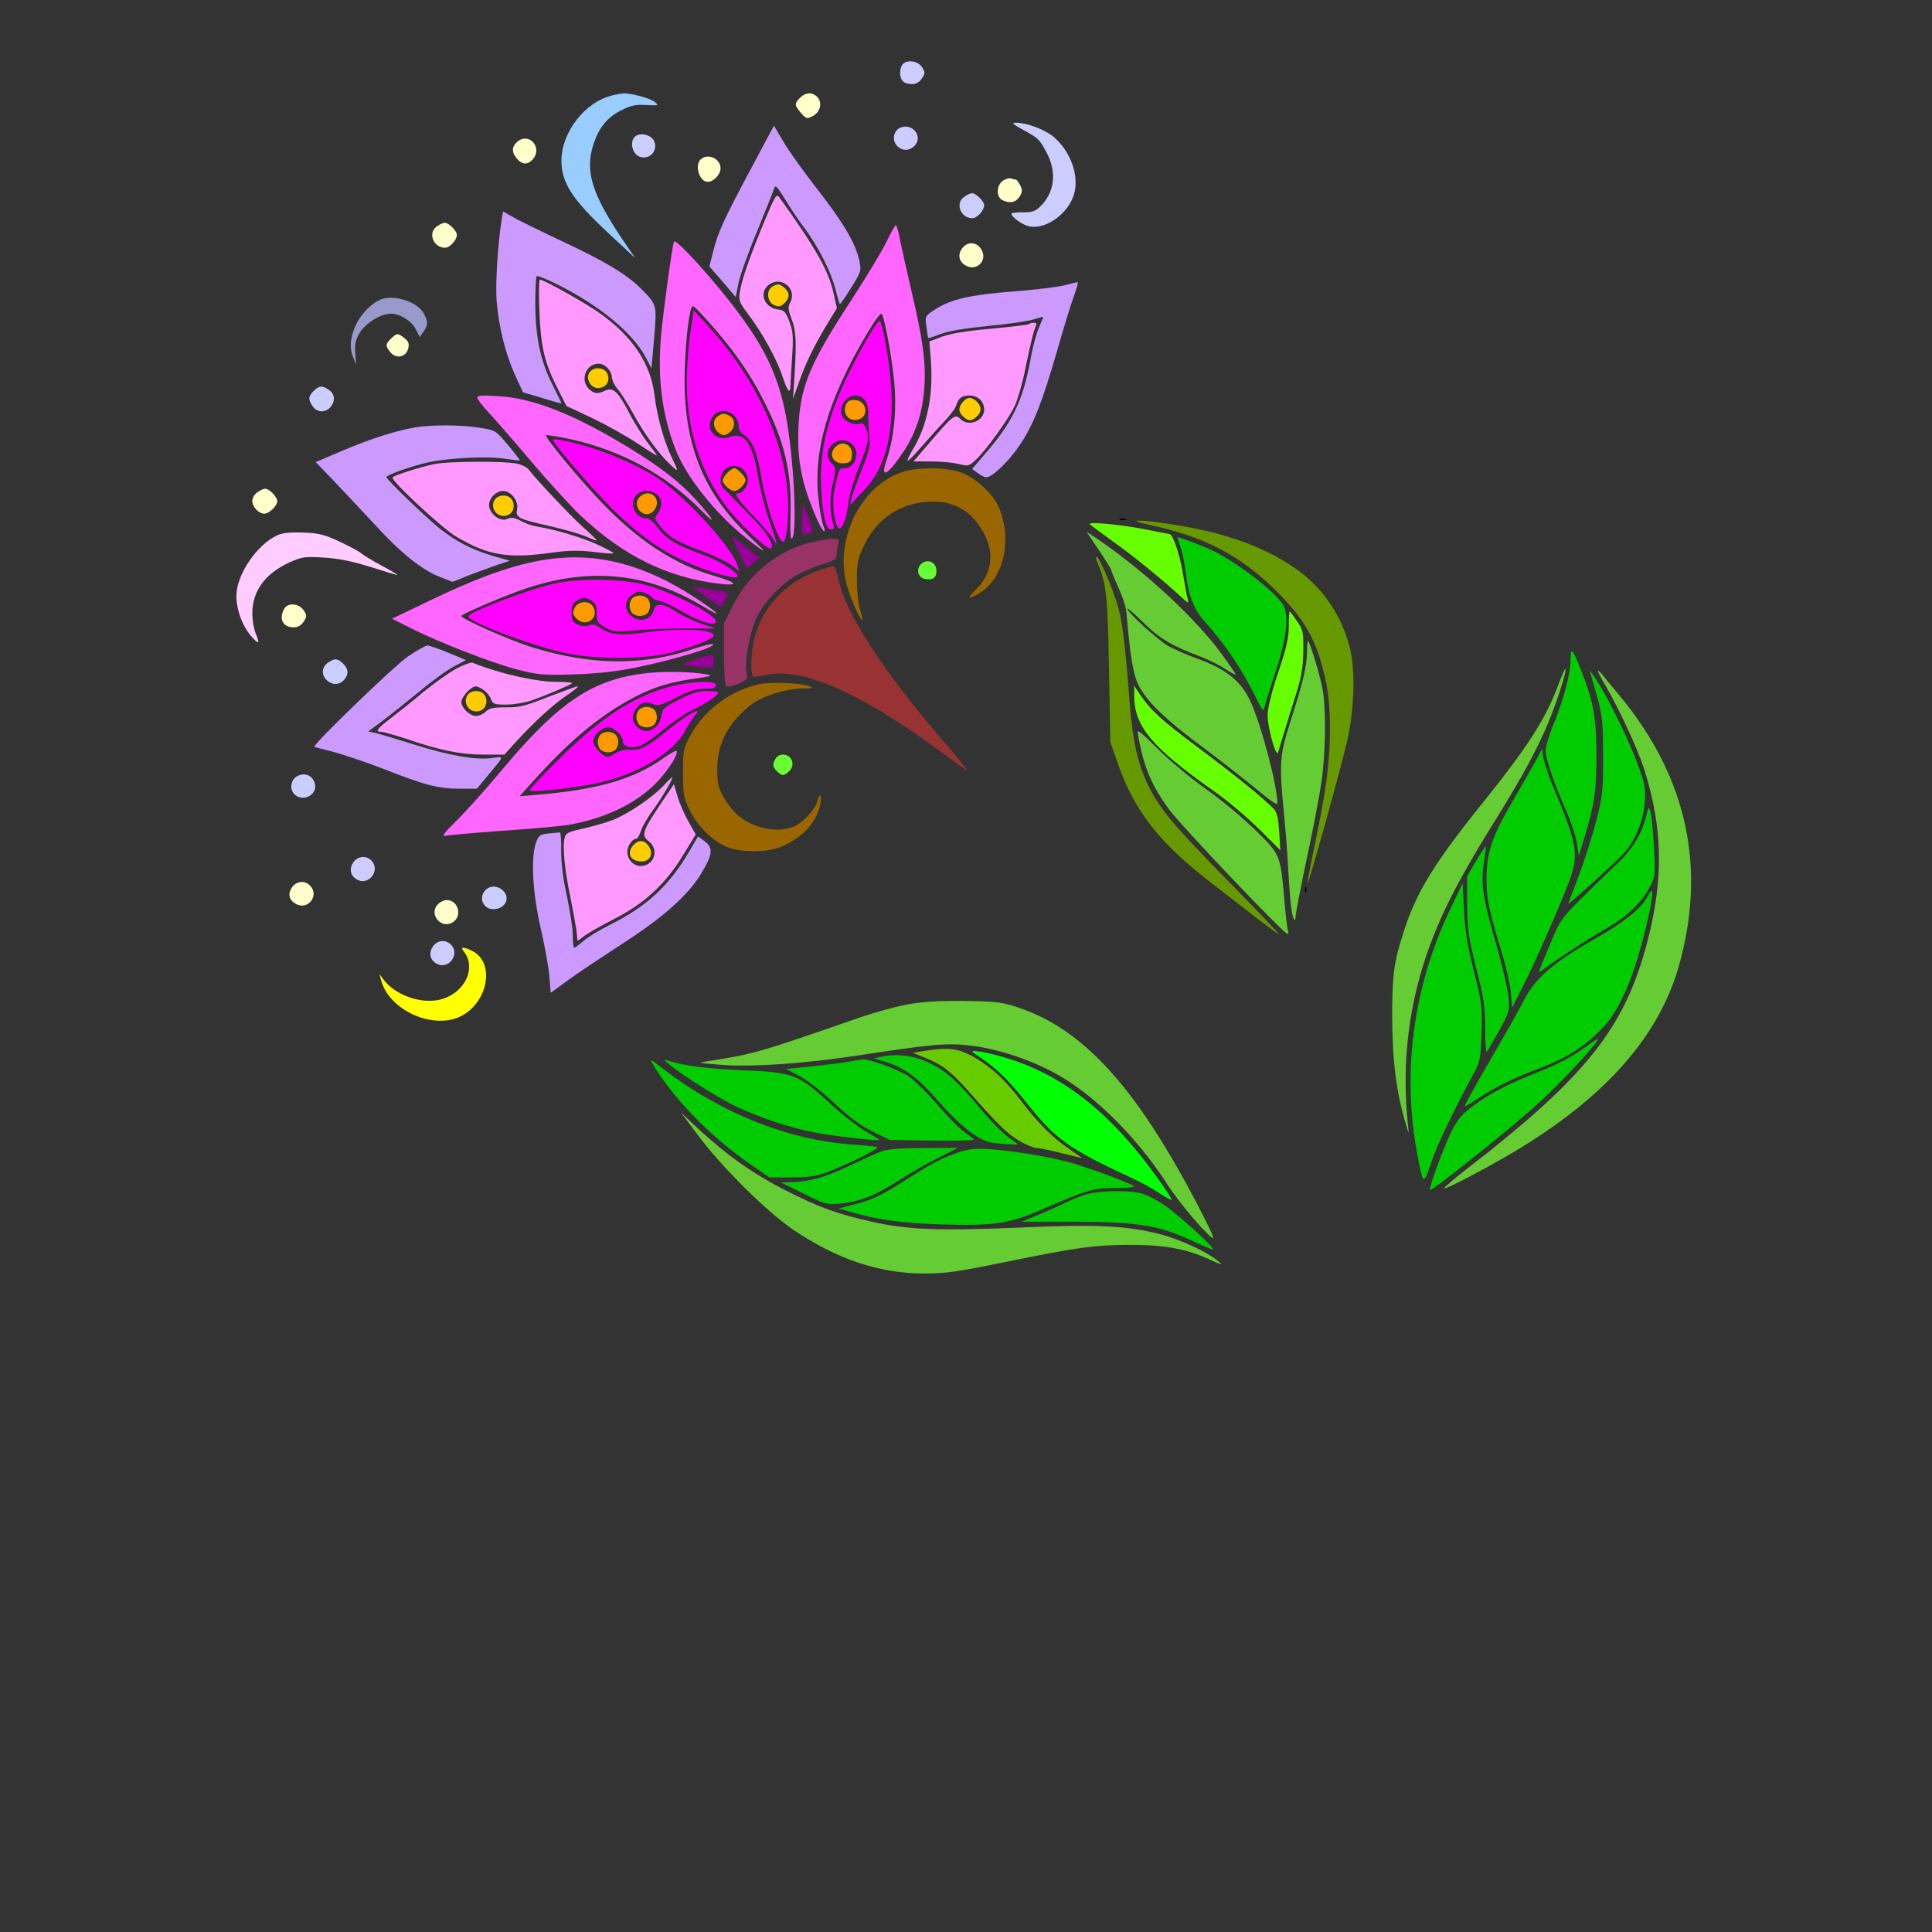 <?xml version="1.0" encoding="UTF-8" standalone="no"?>
<svg
   xmlns:dc="http://purl.org/dc/elements/1.1/"
   xmlns:cc="http://creativecommons.org/ns#"
   xmlns:rdf="http://www.w3.org/1999/02/22-rdf-syntax-ns#"
   xmlns:svg="http://www.w3.org/2000/svg"
   xmlns="http://www.w3.org/2000/svg"
   xmlns:sodipodi="http://sodipodi.sourceforge.net/DTD/sodipodi-0.dtd"
   xmlns:inkscape="http://www.inkscape.org/namespaces/inkscape"
   version="1.0"
   width="850pt"
   height="850pt"
   viewBox="0 0 850 850"
   preserveAspectRatio="xMidYMid meet"
   id="svg2"
   inkscape:version="0.91 r13725"
   sodipodi:docname="Florals518_004.svg">
  <rect x="0" y="0" width="850" height="850" fill="#333333" stroke="none"/>
  <defs
     id="defs222" />
  <sodipodi:namedview
     pagecolor="#ffffff"
     bordercolor="#666666"
     borderopacity="1"
     objecttolerance="10"
     gridtolerance="10"
     guidetolerance="10"
     inkscape:pageopacity="0"
     inkscape:pageshadow="2"
     inkscape:window-width="1920"
     inkscape:window-height="980"
     id="namedview220"
     showgrid="false"
     inkscape:zoom="0.38653677"
     inkscape:cx="387.76926"
     inkscape:cy="767.79379"
     inkscape:window-x="0"
     inkscape:window-y="1"
     inkscape:window-maximized="1"
     inkscape:current-layer="svg2" />
  <g
     transform="translate(0,850) scale(0.1,-0.1)"
     fill="#000000"
     stroke="none"
     id="g6">
    <path
       d="M0 4250 l0 -4250 4250 0 4250 0 0 4250 0 4250 -4250 0 -4250 0 0 -4250z m4060 3980 c26 -26 26 -74 -1 -101 -18 -18 -29 -20 -66 -15 l-44 6 -36 -76 c-68 -149 -103 -345 -103 -576 1 -114 2 -121 16 -103 26 33 103 195 110 231 8 44 21 35 30 -21 3 -25 10 -45 13 -45 23 0 50 185 37 254 -6 30 -11 36 -32 36 -29 0 -74 41 -74 68 0 35 38 72 75 72 24 0 39 -7 54 -26 25 -32 26 -52 5 -83 -12 -17 -17 -51 -18 -139 -2 -89 -8 -130 -23 -172 -11 -30 -17 -63 -13 -74 4 -13 10 -3 18 36 7 30 35 101 63 157 40 82 65 117 122 175 98 99 183 141 282 141 84 0 131 -20 193 -82 131 -132 106 -332 -50 -397 -76 -32 -140 -13 -179 51 -12 21 -33 51 -46 66 -28 35 -29 71 -3 97 24 24 77 26 102 3 25 -22 24 -77 -3 -102 -25 -23 -11 -35 30 -26 53 12 91 70 91 140 0 98 -86 196 -185 211 -60 8 -130 -30 -218 -119 -126 -129 -222 -378 -190 -496 5 -18 10 -8 24 49 11 40 31 93 46 119 28 48 80 101 99 101 7 0 15 11 18 25 7 29 57 58 83 48 34 -12 53 -36 53 -68 0 -41 -18 -63 -57 -71 -28 -6 -37 -2 -62 25 -29 31 -31 32 -55 16 -76 -50 -142 -241 -121 -352 l7 -38 22 61 c27 75 58 120 96 139 16 8 34 24 40 36 27 50 107 43 130 -11 14 -34 2 -61 -35 -86 -21 -14 -30 -14 -56 -4 -17 7 -35 24 -40 37 -4 12 -13 23 -17 23 -37 0 -102 -102 -117 -182 l-7 -37 60 30 c71 35 167 55 312 64 139 8 266 30 324 54 25 11 46 18 46 15 0 -2 -14 -31 -30 -64 -17 -33 -51 -130 -76 -217 -115 -399 -164 -506 -281 -613 l-55 -50 30 -48 c17 -26 35 -65 41 -87 15 -56 14 -163 -3 -219 -52 -173 -239 -242 -349 -129 -20 21 -45 46 -57 56 -26 22 -26 71 0 97 11 11 33 20 50 20 62 0 93 -77 49 -121 -11 -11 -18 -26 -16 -32 8 -22 54 -40 82 -33 42 11 122 97 131 141 14 78 -37 164 -122 206 -114 55 -286 -25 -354 -166 -51 -106 -24 -259 76 -425 143 -238 279 -396 715 -830 173 -173 353 -360 398 -415 276 -334 497 -686 702 -1116 41 -87 75 -156 77 -155 1 2 -2 70 -8 152 -5 82 -15 219 -21 304 -13 193 -41 392 -81 580 -38 172 -9 137 -318 378 -315 245 -421 358 -487 517 -54 128 -71 315 -53 565 10 143 10 191 1 242 -19 97 -65 206 -126 298 -40 61 -52 86 -43 92 18 11 223 10 358 -3 443 -40 744 -192 874 -439 110 -210 96 -422 -64 -964 -70 -237 -104 -373 -120 -476 -11 -70 -10 -84 14 -190 42 -185 74 -444 96 -770 23 -360 38 -456 89 -610 21 -64 44 -141 51 -173 13 -57 30 -77 30 -34 0 69 88 335 177 535 l46 103 -26 82 c-95 302 -139 660 -108 889 39 293 119 448 432 835 221 273 311 443 341 641 l11 74 89 -89 c250 -247 400 -479 463 -718 61 -229 37 -570 -56 -814 -58 -151 -148 -280 -291 -416 -153 -146 -333 -265 -654 -432 l-162 -84 -50 -112 c-163 -361 -200 -574 -148 -852 28 -153 52 -307 61 -400 3 -33 8 -80 11 -105 13 -116 20 -438 13 -593 -13 -298 -54 -540 -126 -759 -32 -99 -38 -108 -60 -108 -20 0 -24 4 -18 18 41 107 103 386 131 592 19 139 26 641 11 850 -7 103 -13 127 -54 230 -120 304 -291 577 -512 820 -106 117 -229 179 -406 206 -185 29 -356 15 -665 -51 -259 -55 -350 -66 -466 -55 -182 17 -338 74 -508 187 -191 127 -436 397 -600 663 -55 88 -116 201 -116 214 0 3 26 -8 59 -25 147 -77 377 -58 699 57 70 26 174 63 232 84 159 57 274 75 475 75 167 -1 172 -1 268 -34 274 -94 513 -348 748 -792 157 -298 206 -378 295 -474 177 -192 325 -404 435 -621 38 -75 69 -127 69 -117 0 29 -54 292 -89 429 -69 278 -162 526 -301 809 -233 473 -466 827 -758 1148 -132 145 -237 242 -462 427 -360 295 -524 401 -745 480 -74 26 -101 31 -156 28 -192 -10 -357 -199 -325 -371 8 -43 67 -112 117 -137 53 -28 126 -26 170 3 37 24 89 115 89 156 0 26 -35 71 -56 71 -6 0 -19 -11 -28 -26 -49 -73 -158 -23 -127 59 19 50 72 61 118 24 15 -12 45 -30 66 -40 48 -22 76 -80 77 -155 1 -175 -212 -309 -410 -258 -35 9 -67 13 -70 9 -4 -5 -13 -24 -20 -43 -21 -56 -95 -153 -162 -215 -56 -51 -125 -99 -393 -274 -38 -25 -98 -69 -132 -98 -34 -29 -64 -53 -65 -53 -2 0 -4 48 -4 108 -1 80 -9 141 -32 242 -38 169 -47 258 -33 334 6 33 9 62 6 64 -3 3 -30 -12 -61 -33 -55 -38 -95 -87 -109 -132 -5 -19 -3 -23 17 -23 13 0 34 -7 46 -16 31 -21 31 -87 0 -108 -34 -24 -73 -20 -97 10 -26 33 -26 54 -1 87 11 14 20 33 20 43 0 30 46 98 87 127 85 62 83 59 33 54 -114 -10 -274 -134 -305 -234 -5 -19 -2 -23 15 -23 26 0 70 -43 70 -68 0 -35 -38 -72 -75 -72 -24 0 -39 7 -54 26 -27 34 -26 59 2 88 13 12 28 41 35 64 16 53 90 132 166 177 l60 35 -37 0 c-98 0 -311 -164 -395 -302 -40 -66 -73 -158 -75 -208 -2 -49 53 -125 112 -157 80 -42 194 -26 241 35 21 26 28 106 10 117 -5 3 -10 1 -10 -4 0 -22 -41 -51 -72 -51 -42 0 -68 25 -68 67 0 60 60 93 106 58 10 -8 28 -15 39 -15 39 -1 104 -38 119 -69 33 -62 16 -154 -39 -219 -47 -56 -96 -75 -184 -70 -84 4 -142 27 -198 81 -104 98 -104 272 -1 445 44 75 159 189 237 237 35 22 58 41 52 43 -7 2 -41 -15 -76 -38 -85 -55 -170 -89 -223 -90 -35 0 -44 -4 -54 -24 -6 -14 -24 -30 -40 -37 -25 -10 -33 -9 -56 8 -55 41 -32 133 33 133 26 0 75 -39 75 -60 0 -17 65 -12 122 10 30 11 78 36 108 56 l55 35 -62 -6 c-35 -3 -63 -4 -63 -2 0 2 19 17 43 32 45 30 187 163 187 176 0 9 -108 -20 -210 -57 -181 -65 -329 -148 -430 -241 l-55 -51 18 -30 c22 -39 22 -67 -3 -92 -24 -24 -77 -26 -102 -3 -41 37 -9 123 47 123 17 0 37 14 62 41 45 49 203 156 298 200 38 18 123 52 188 74 l118 41 -68 13 c-37 7 -94 21 -125 32 l-58 19 -62 -21 c-48 -17 -89 -22 -167 -23 -95 -1 -107 -3 -127 -23 -30 -30 -69 -29 -99 2 -30 29 -32 64 -5 93 40 42 106 24 124 -35 5 -15 18 -23 44 -28 59 -10 262 25 262 45 0 9 -145 64 -237 91 -37 10 -93 19 -123 19 l-55 1 216 212 c118 117 241 228 272 247 31 19 56 38 57 43 0 4 -31 7 -69 7 -80 0 -182 -29 -224 -63 -28 -22 -28 -23 -12 -52 44 -78 -72 -145 -121 -70 -11 16 -14 34 -9 55 7 33 30 50 69 50 15 0 45 14 68 30 49 36 125 60 197 63 28 1 51 3 51 5 0 2 -32 18 -72 36 l-72 33 99 47 c55 26 117 55 139 63 43 18 36 26 -29 37 -22 4 -112 28 -200 53 -251 72 -348 69 -445 -14 -79 -68 -101 -167 -57 -253 26 -54 80 -85 126 -75 58 12 109 72 95 110 -5 13 -10 12 -31 -5 -34 -26 -77 -26 -103 2 -54 59 19 146 90 108 28 -15 73 -114 65 -142 -19 -62 -96 -105 -167 -94 -209 34 -278 303 -121 472 123 132 284 130 497 -5 76 -48 130 -75 198 -101 l53 -20 -30 23 c-16 12 -54 45 -85 73 -30 29 -72 59 -93 68 -21 8 -84 44 -140 79 -113 71 -172 96 -231 100 -36 2 -40 0 -48 -29 -11 -43 -59 -64 -97 -43 -56 32 -49 111 12 132 21 7 33 5 54 -10 41 -29 45 -30 105 -41 68 -13 122 -38 242 -115 49 -31 93 -57 98 -57 15 0 -232 270 -275 301 l-40 29 79 36 c135 62 224 95 318 119 50 13 84 26 76 28 -8 3 -62 8 -120 10 -59 3 -126 13 -152 22 -43 15 -49 15 -70 1 -48 -34 -108 -3 -108 56 0 42 25 68 67 68 41 0 73 -30 73 -69 0 -26 5 -31 48 -45 26 -8 101 -19 167 -25 66 -5 131 -13 145 -17 44 -12 9 11 -45 31 -249 89 -351 281 -232 437 73 96 154 114 253 57 43 -24 56 -38 65 -67 14 -47 1 -83 -42 -114 -17 -13 -35 -33 -40 -46 -11 -28 -51 -44 -83 -33 -38 15 -49 70 -19 103 20 22 66 23 88 2 23 -24 29 -11 11 24 -32 61 -123 64 -181 6 -40 -40 -52 -90 -36 -144 14 -47 96 -139 154 -173 61 -36 200 -77 260 -77 29 -1 71 -5 95 -9 23 -5 42 -5 42 -2 0 4 -29 36 -65 71 -36 35 -65 68 -65 72 0 4 19 6 43 3 23 -2 79 -7 124 -10 l82 -5 -29 57 c-28 59 -60 170 -60 212 0 13 -8 35 -19 49 -10 15 -33 68 -50 117 -18 50 -46 111 -63 137 -29 46 -31 48 -68 42 -33 -5 -43 -2 -64 19 -49 49 -21 117 47 117 47 0 71 -28 65 -77 -4 -31 1 -47 28 -85 18 -26 47 -90 64 -143 17 -52 35 -97 39 -99 4 -3 7 55 8 127 1 123 18 310 32 349 6 16 10 16 45 -8 52 -36 366 -185 366 -174 0 4 -35 37 -77 73 -110 91 -170 159 -199 222 -14 30 -30 55 -36 55 -23 0 -48 34 -48 66 0 35 37 74 70 74 30 0 70 -39 70 -69 0 -32 -25 -71 -46 -71 -39 0 25 -107 112 -189 182 -170 225 -206 302 -257 l84 -55 -34 47 c-18 25 -88 98 -155 161 -105 98 -128 126 -159 188 -33 67 -36 79 -32 142 11 201 198 342 382 289 110 -32 182 -139 157 -232 -11 -40 -41 -76 -72 -87 -25 -8 -132 20 -146 40 -50 67 49 151 108 92 20 -20 22 -47 8 -99 -3 -10 2 -14 16 -12 55 10 87 85 62 145 -32 76 -126 98 -223 53 -78 -36 -125 -119 -125 -221 0 -82 34 -161 134 -310 33 -49 79 -125 103 -168 48 -91 42 -99 69 88 9 61 19 116 21 123 2 8 23 -8 51 -41 27 -30 49 -54 51 -52 1 1 -2 22 -7 46 -15 62 -13 157 4 204 8 23 12 56 8 81 -4 34 -2 45 18 63 29 27 66 27 96 -1 27 -25 30 -64 7 -97 -14 -19 -24 -22 -61 -19 l-44 3 -14 -49 c-19 -62 -19 -104 0 -184 28 -117 33 -118 69 -11 17 52 58 144 90 204 141 263 186 350 186 357 0 4 5 8 10 8 6 0 10 -6 10 -14 0 -44 193 -336 222 -336 17 0 0 154 -25 229 -21 63 -23 66 -57 69 -46 5 -70 27 -70 68 0 23 7 38 26 53 34 26 54 26 88 0 29 -23 35 -63 12 -94 -12 -16 -12 -24 -1 -45 24 -48 45 -156 45 -234 0 -75 1 -79 44 -139 24 -34 53 -81 65 -104 12 -24 22 -43 24 -43 1 0 3 48 4 108 5 196 44 382 110 520 24 52 36 89 34 112 -4 68 72 107 119 60z"
       id="path8"
       style="fill:none" />
    <path
       d="M3972 8218 c-7 -7 -12 -24 -12 -38 0 -34 17 -50 52 -50 18 0 33 8 44 25 15 23 15 27 0 50 -18 27 -63 34 -84 13z"
       id="path10"
       style="fill:#ccccff" />
    <path
       d="M2693 8080 c-119 -28 -223 -162 -223 -287 0 -97 48 -171 206 -318 l118 -110 -63 93 c-120 180 -153 279 -127 383 23 87 60 138 126 172 45 23 65 28 113 25 56 -3 57 -2 37 14 -20 16 -105 39 -138 37 -9 -1 -31 -4 -49 -9z"
       id="path12"
       style="fill:#99ccff" />
    <path
       d="M3520 8070 c-26 -26 -25 -33 4 -67 24 -27 26 -27 53 -13 33 18 42 60 18 84 -22 22 -51 20 -75 -4z"
       id="path14"
       style="fill:#ffffcc" />
    <path
       d="M4499 7930 c71 -39 73 -41 105 -100 47 -87 36 -179 -29 -240 -21 -20 -37 -25 -76 -24 -27 0 -49 -2 -49 -6 0 -15 49 -50 78 -56 78 -16 181 64 200 152 18 82 -22 183 -95 244 -39 31 -116 60 -162 60 -22 0 -17 -5 28 -30z"
       id="path16"
       style="fill:#ccccff" />
    <path
       d="M3303 7756 c-120 -225 -145 -279 -166 -365 l-16 -63 58 -67 58 -68 12 61 c7 34 43 135 81 226 37 91 71 175 75 188 6 21 11 16 49 -45 23 -38 61 -95 85 -126 62 -84 117 -193 136 -267 9 -36 18 -66 20 -68 1 -2 24 30 49 71 46 74 46 75 36 123 -17 76 -72 168 -186 314 -58 74 -124 167 -147 206 l-42 71 -102 -191z"
       id="path18"
       style="fill:#cc99ff" />
    <path
       d="M3963 7939 c-31 -11 -40 -54 -18 -79 23 -26 57 -25 80 0 36 40 -10 99 -62 79z"
       id="path20"
       style="fill:#ccccff" />
    <path
       d="M2791 7896 c-20 -23 -9 -69 18 -83 45 -22 90 23 68 68 -15 29 -67 38 -86 15z"
       id="path22"
       style="fill:#ccccff" />
    <path
       d="M2278 7878 c-26 -21 -28 -45 -7 -72 24 -31 49 -33 72 -8 46 50 -13 121 -65 80z"
       id="path24"
       style="fill:#ffffcc" />
    <path
       d="M3082 7798 c-27 -27 -4 -98 31 -98 27 0 57 32 57 60 0 43 -58 68 -88 38z"
       id="path26"
       style="fill:#ffffcc" />
    <path
       d="M4412 7705 c-28 -21 -30 -70 -3 -85 32 -16 59 -12 76 14 13 19 14 28 4 50 -7 14 -16 26 -20 26 -4 0 -13 2 -21 5 -7 3 -23 -2 -36 -10z"
       id="path28"
       style="fill:#ffffcc" />
    <path
       d="M3362 7524 c-62 -150 -99 -254 -107 -309 -6 -36 -2 -46 35 -95 67 -89 131 -206 155 -283 21 -63 33 -74 33 -27 0 8 3 62 7 120 6 90 4 112 -12 155 -16 43 -23 50 -48 53 -60 7 -87 69 -47 105 53 48 131 -10 99 -73 -11 -21 -10 -32 5 -71 20 -55 23 -98 14 -244 l-7 -110 26 73 c29 84 69 165 126 259 l41 67 -13 59 c-22 103 -74 197 -241 430 -12 16 -19 4 -66 -109z"
       id="path30"
       style="fill:#ff99ff" />
    <path
       d="M4242 7634 c-41 -28 -16 -94 36 -94 21 0 52 34 52 57 0 17 -36 53 -53 53 -7 0 -23 -7 -35 -16z"
       id="path32"
       style="fill:#ccccff" />
    <path
       d="M2207 7533 c-17 -105 -28 -287 -22 -358 9 -112 39 -232 80 -323 l36 -78 84 -25 c47 -15 85 -25 85 -23 0 2 -18 38 -39 81 -53 104 -75 209 -76 355 0 64 3 119 6 123 4 3 45 -13 90 -36 185 -92 329 -211 387 -316 l28 -53 12 133 c12 148 13 146 -59 218 -62 62 -160 121 -349 209 -95 45 -192 92 -215 106 l-42 24 -6 -37z"
       id="path34"
       style="fill:#cc99ff" />
    <path
       d="M1922 7504 c-41 -28 -16 -94 36 -94 21 0 52 34 52 57 0 17 -36 53 -53 53 -7 0 -23 -7 -35 -16z"
       id="path36"
       style="fill:#ffffcc" />
    <path
       d="M3898 7432 c-21 -42 -88 -153 -149 -247 -187 -286 -228 -385 -236 -563 -7 -148 15 -256 83 -410 24 -55 44 -69 24 -18 -5 15 -14 65 -19 111 -24 211 42 437 211 723 40 68 64 99 68 90 16 -29 52 -239 57 -335 6 -111 -7 -220 -37 -309 -30 -87 8 -64 81 48 51 80 80 172 86 279 7 107 -7 206 -57 419 -21 91 -44 193 -51 228 -6 34 -14 62 -18 61 -3 0 -23 -35 -43 -77z"
       id="path38"
       style="fill:#ff66ff" />
    <path
       d="M2965 7437 c-9 -29 -46 -302 -56 -407 -17 -189 2 -346 61 -502 46 -123 178 -289 315 -397 91 -72 97 -71 18 3 -189 176 -278 370 -290 632 -5 113 8 304 26 370 7 27 8 26 74 -47 104 -115 181 -223 240 -338 99 -191 131 -326 125 -519 -2 -56 0 -102 4 -102 25 0 15 297 -18 504 -30 186 -86 315 -211 484 -105 142 -282 338 -288 319z"
       id="path40"
       style="fill:#ff66ff" />
    <path
       d="M4237 7412 c-24 -27 -21 -59 8 -78 51 -33 104 21 71 71 -20 30 -56 33 -79 7z"
       id="path42"
       style="fill:#ffffcc" />
    <path
       d="M2373 7133 c6 -160 22 -226 78 -338 l41 -81 117 -55 c64 -31 153 -81 199 -112 45 -30 82 -53 82 -51 0 3 -17 26 -38 53 -21 26 -57 84 -80 127 -52 101 -73 121 -108 106 -35 -17 -51 -15 -74 8 -39 39 -11 110 43 110 29 0 58 -30 59 -61 1 -13 12 -35 24 -49 13 -14 44 -63 70 -110 49 -90 112 -176 163 -224 37 -36 38 -34 7 30 -35 73 -64 177 -76 272 -17 143 -96 261 -244 366 -59 42 -244 146 -261 146 -4 0 -5 -62 -2 -137z"
       id="path44"
       style="fill:#ff99ff" />
    <path
       d="M4680 7244 c-30 -7 -118 -18 -195 -24 -220 -17 -302 -35 -378 -86 -37 -25 -38 -26 -31 -72 3 -26 7 -48 8 -49 1 -2 26 7 56 18 35 13 108 25 209 35 86 8 175 21 199 29 23 7 42 12 42 11 0 -2 -9 -23 -19 -47 -11 -24 -27 -84 -36 -134 -32 -179 -77 -275 -186 -404 l-72 -84 24 -18 c13 -10 30 -19 38 -19 27 0 100 71 149 144 59 89 96 182 163 413 27 95 60 203 73 238 13 36 21 65 17 64 -3 -1 -31 -7 -61 -15z"
       id="path46"
       style="fill:#cc99ff" />
    <path
       d="M3398 7239 c-28 -16 -23 -67 7 -81 21 -9 28 -8 45 7 25 23 26 47 2 68 -21 19 -30 20 -54 6z"
       id="path48"
       style="fill:#ffcc00" />
    <path
       d="M1665 7178 c-90 -49 -145 -171 -112 -248 l14 -35 -4 50 c-3 39 1 59 19 90 25 42 93 85 136 85 41 0 92 -31 111 -68 l18 -35 16 24 c21 29 21 42 2 79 -29 56 -144 89 -200 58z"
       id="path50"
       style="fill:#9999cc" />
    <path
       d="M3047 7100 c-14 -86 -17 -111 -23 -205 -15 -235 39 -438 161 -610 56 -79 194 -210 207 -197 16 16 -18 69 -91 143 -36 37 -74 75 -83 85 -9 11 -24 25 -32 32 -22 17 -20 65 2 85 40 37 102 9 102 -46 0 -25 -23 -57 -41 -57 -22 0 -4 -27 65 -99 40 -42 81 -89 90 -106 21 -36 16 -16 -23 95 -16 47 -37 130 -46 184 -23 144 -60 197 -123 174 -63 -24 -113 33 -78 87 34 52 116 22 116 -42 0 -13 9 -28 21 -35 39 -24 60 -75 80 -194 19 -115 73 -275 94 -278 15 -2 27 110 21 204 -16 247 -145 522 -350 745 l-64 70 -5 -35z"
       id="path52"
       style="fill:#ff00ff" />
    <path
       d="M3817 7013 c-158 -276 -215 -460 -204 -663 7 -122 21 -180 44 -180 11 0 14 6 9 23 -16 56 -17 116 -2 180 15 65 15 68 -4 87 -57 57 31 139 90 85 37 -33 13 -105 -34 -105 -25 0 -24 1 -46 -102 -10 -50 1 -143 19 -161 14 -14 37 47 44 113 3 30 24 101 46 156 43 107 47 127 31 169 -8 20 -15 25 -30 20 -20 -6 -59 9 -72 29 -24 36 11 96 55 96 38 0 58 -31 57 -86 0 -27 2 -69 5 -94 5 -38 0 -62 -33 -145 -41 -104 -60 -167 -44 -150 4 6 32 36 61 67 114 123 143 340 86 646 -9 50 -21 92 -25 92 -5 0 -28 -35 -53 -77z"
       id="path54"
       style="fill:#ff00ff" />
    <path
       d="M4527 7074 c-3 -3 -78 -12 -166 -20 -110 -10 -178 -21 -216 -35 l-56 -21 7 -91 c10 -146 -17 -281 -78 -381 -16 -26 -27 -50 -25 -53 3 -2 29 24 58 58 30 34 75 85 101 112 26 27 50 59 54 71 11 35 25 46 59 46 38 0 65 -26 65 -62 0 -50 -69 -78 -105 -41 -23 23 -34 14 -128 -96 l-78 -91 76 0 c42 0 96 -5 121 -11 43 -11 47 -10 76 17 47 44 143 177 172 237 14 30 37 110 50 179 14 68 30 136 35 151 6 16 11 30 11 33 0 6 -26 5 -33 -2z"
       id="path56"
       style="fill:#ff99ff" />
    <path
       d="M1720 7010 c-25 -25 -25 -32 -2 -60 25 -31 69 -21 78 17 5 20 2 31 -16 45 -28 23 -35 23 -60 -2z"
       id="path58"
       style="fill:#ffffcc" />
    <path
       d="M2604 6872 c-38 -26 -7 -90 39 -78 30 7 43 37 27 66 -11 20 -45 26 -66 12z"
       id="path60"
       style="fill:#ffcc00" />
    <path
       d="M1380 6780 c-24 -24 -25 -38 -4 -68 18 -27 55 -29 77 -4 23 26 21 58 -5 76 -30 21 -44 20 -68 -4z"
       id="path62"
       style="fill:#ccccff" />
    <path
       d="M2100 6751 c0 -7 22 -36 48 -64 27 -29 112 -126 189 -217 77 -91 174 -197 216 -237 187 -177 382 -274 610 -301 92 -11 81 5 -23 35 -171 49 -330 153 -490 319 -96 99 -255 292 -248 299 2 2 44 -4 93 -14 230 -48 433 -157 589 -315 75 -77 57 -42 -25 48 -67 74 -151 139 -282 220 -246 151 -428 224 -584 233 -69 5 -93 3 -93 -6z"
       id="path64"
       style="fill:#ff66ff" />
    <path
       d="M4237 6732 c-22 -24 -21 -45 1 -65 24 -22 38 -21 62 3 21 21 18 46 -8 68 -22 17 -36 15 -55 -6z"
       id="path66"
       style="fill:#ffcc00" />
    <path
       d="M3721 6718 c-15 -40 14 -74 54 -64 52 13 38 86 -16 86 -22 0 -32 -6 -38 -22z"
       id="path68"
       style="fill:#ff9900" />
    <path
       d="M3156 6667 c-23 -17 -18 -55 9 -73 18 -12 24 -11 43 2 27 19 29 60 3 74 -25 13 -33 13 -55 -3z"
       id="path70"
       style="fill:#ff9900" />
    <path
       d="M1829 6620 c-89 -15 -197 -50 -318 -101 l-122 -52 78 -81 c43 -45 124 -132 181 -193 115 -126 210 -202 289 -232 l54 -21 72 29 c40 15 96 36 126 46 l54 18 -74 21 c-94 28 -163 64 -236 122 -63 51 -233 215 -233 225 0 9 104 46 180 64 88 20 261 29 340 17 36 -5 66 -9 67 -8 2 1 -22 32 -52 68 -54 64 -54 65 -124 76 -77 13 -211 14 -282 2z"
       id="path72"
       style="fill:#cc99ff" />
    <path
       d="M2436 6558 c25 -42 186 -226 265 -304 114 -110 200 -172 311 -223 81 -38 187 -71 224 -71 41 1 -58 69 -145 100 -117 42 -160 68 -196 117 -19 26 -38 42 -52 42 -46 2 -74 58 -49 96 31 47 116 24 116 -31 0 -11 -7 -30 -16 -43 -15 -21 -15 -24 13 -59 38 -46 71 -66 185 -108 50 -19 107 -46 126 -60 l34 -27 -7 24 c-24 80 -228 303 -348 383 -113 74 -294 146 -430 170 -31 6 -37 4 -31 -6z"
       id="path74"
       style="fill:#ff00ff" />
    <path
       d="M3676 6534 c-34 -34 -9 -78 41 -72 23 2 29 9 31 33 6 46 -40 71 -72 39z"
       id="path76"
       style="fill:#ff9900" />
    <path
       d="M1915 6459 c-57 -11 -176 -48 -188 -59 -12 -10 212 -219 277 -259 142 -85 229 -100 427 -72 72 10 117 10 180 3 46 -6 86 -9 88 -6 2 2 -29 19 -70 38 -68 31 -180 65 -269 80 -20 3 -51 14 -70 25 -27 14 -40 16 -58 8 -29 -14 -76 19 -80 56 -4 32 29 67 62 67 35 0 69 -46 61 -81 -8 -36 6 -43 146 -74 60 -14 131 -34 156 -45 25 -11 47 -19 48 -18 2 2 -25 28 -59 58 -58 52 -211 215 -239 253 -7 10 -30 22 -52 27 -51 12 -294 11 -360 -1z"
       id="path78"
       style="fill:#ff99ff" />
    <path
       d="M3200 6420 c-11 -11 -20 -26 -20 -33 0 -18 32 -47 52 -47 17 0 48 31 48 48 0 15 -36 52 -50 52 -5 0 -19 -9 -30 -20z"
       id="path80"
       style="fill:#ff9900" />
    <path
       d="M3969 6423 c-181 -60 -296 -292 -245 -491 14 -55 60 -162 70 -162 2 0 -2 21 -10 47 -8 25 -14 85 -14 132 0 74 4 94 30 148 58 124 166 194 300 196 105 2 181 -46 233 -148 42 -83 29 -171 -36 -235 -42 -43 -42 -48 1 -26 115 60 159 234 97 383 -24 58 -101 130 -163 153 -65 25 -195 26 -263 3z"
       id="path82"
       style="fill:#996600" />
    <path
       d="M1132 6334 c-12 -8 -22 -25 -22 -38 0 -26 28 -56 53 -56 21 0 57 35 57 55 0 18 -35 55 -53 55 -7 0 -23 -7 -35 -16z"
       id="path84"
       style="fill:#ffffcc" />
    <path
       d="M2815 6314 c-21 -21 -16 -53 10 -70 41 -27 88 39 53 74 -17 17 -44 15 -63 -4z"
       id="path86"
       style="fill:#ff9900" />
    <path
       d="M2182 6308 c-28 -28 -7 -78 33 -78 27 0 45 18 45 45 0 27 -18 45 -45 45 -12 0 -26 -5 -33 -12z"
       id="path88"
       style="fill:#ffcc00" />
    <path
       d="M3528 6217 c-3 -63 -2 -67 19 -67 33 0 35 12 9 76 l-24 59 -4 -68z"
       id="path90"
       style="fill:#990099" />
    <path
       d="M4928 6213 c6 -2 18 -2 25 0 6 3 1 5 -13 5 -14 0 -19 -2 -12 -5z"
       id="path92" />
    <path
       d="M5061 6190 c245 -53 403 -137 566 -302 95 -97 144 -173 178 -278 36 -116 47 -192 46 -329 -1 -143 -18 -267 -67 -500 -19 -90 -33 -165 -31 -167 4 -5 144 496 174 626 32 141 37 317 10 417 -35 132 -112 248 -217 327 -135 101 -314 169 -545 206 -159 26 -235 26 -114 0z"
       id="path94"
       style="fill:#669900" />
    <path
       d="M4795 6193 c6 -5 51 -39 100 -74 89 -63 224 -173 299 -243 32 -30 37 -32 32 -13 -4 12 -13 64 -22 115 -12 78 -44 172 -58 172 -2 0 -46 9 -97 19 -113 23 -269 38 -254 24z"
       id="path96"
       style="fill:#66ff00" />
    <path
       d="M1220 6145 c-89 -40 -180 -174 -180 -266 0 -60 24 -127 61 -173 37 -44 45 -42 24 7 -8 20 -15 60 -15 89 1 99 56 174 164 224 54 24 66 26 150 21 65 -4 124 -16 205 -41 62 -20 116 -36 120 -36 3 0 -28 19 -69 41 -41 22 -82 47 -90 54 -8 8 -51 31 -94 51 -67 32 -91 38 -160 41 -58 2 -91 -1 -116 -12z"
       id="path98"
       style="fill:#ffccff" />
    <path
       d="M4835 6079 c30 -45 55 -85 55 -90 0 -4 14 -38 31 -76 18 -37 33 -86 35 -108 17 -203 31 -283 59 -331 41 -71 121 -146 280 -264 77 -58 182 -140 233 -182 50 -43 92 -72 92 -64 0 77 -67 333 -116 445 -42 94 -110 149 -244 196 -41 15 -95 39 -120 53 -46 26 -180 148 -180 164 0 5 31 -22 68 -59 71 -70 126 -104 247 -149 39 -15 90 -40 114 -56 24 -16 45 -27 47 -26 2 2 -27 44 -63 93 -114 156 -339 364 -545 504 l-48 32 55 -82z"
       id="path100"
       style="fill:#66cc33" />
    <path
       d="M3221 6135 c43 -93 61 -131 64 -134 2 -1 15 8 30 21 l26 25 -48 38 c-72 58 -77 61 -72 50z"
       id="path102"
       style="fill:#990099" />
    <path
       d="M5180 6136 c0 -2 6 -22 14 -44 8 -22 17 -66 21 -98 12 -109 35 -172 80 -222 96 -108 166 -212 226 -332 36 -73 37 -74 44 -45 4 17 25 84 47 150 45 133 59 235 38 284 -21 52 -186 183 -309 246 -40 20 -161 66 -161 61z"
       id="path104"
       style="fill:#00cc00" />
    <path
       d="M3573 6115 c-145 -32 -280 -140 -349 -280 l-39 -79 0 -133 c0 -75 4 -136 10 -141 6 -6 26 -2 53 10 41 18 42 20 36 56 -7 45 10 146 38 219 24 66 110 161 181 202 29 16 80 38 114 48 44 12 63 23 63 34 0 9 3 31 6 48 6 29 5 31 -22 30 -16 0 -57 -7 -91 -14z"
       id="path106"
       style="fill:#993366" />
    <path
       d="M2408 6039 c-142 -21 -297 -75 -527 -186 l-156 -75 85 -43 c126 -63 355 -152 467 -181 90 -23 111 -25 248 -21 108 4 185 12 277 31 172 36 348 89 335 102 -3 3 -40 -6 -83 -20 -224 -76 -450 -74 -709 5 -99 30 -315 126 -315 139 0 7 151 73 250 109 294 108 556 87 808 -64 99 -60 80 -36 -29 35 -224 147 -433 201 -651 169z"
       id="path108"
       style="fill:#ff66ff" />
    <path
       d="M4825 6033 c43 -101 48 -143 54 -473 l6 -325 36 -103 c72 -203 184 -345 414 -521 61 -47 149 -115 197 -153 49 -37 91 -68 94 -68 4 0 -89 98 -207 218 -118 119 -243 252 -276 295 -112 140 -155 265 -173 507 -21 266 -31 347 -51 420 -21 76 -83 220 -94 220 -4 0 -4 -8 0 -17z"
       id="path110"
       style="fill:#669900" />
    <path
       d="M4052 6018 c-22 -22 -14 -57 13 -64 37 -9 55 2 55 35 0 38 -41 56 -68 29z"
       id="path112"
       style="fill:#66ff33" />
    <path
       d="M3604 5991 c-157 -54 -268 -180 -292 -334 -9 -54 -8 -125 1 -134 3 -2 26 1 53 7 157 36 405 -70 748 -319 65 -47 128 -93 139 -101 12 -8 -27 41 -86 110 -281 324 -448 582 -479 735 -6 30 -16 55 -22 54 -6 0 -34 -8 -62 -18z"
       id="path114"
       style="fill:#993333" />
    <path
       d="M2450 5935 c-109 -22 -390 -128 -390 -147 0 -23 262 -123 416 -159 132 -31 359 -31 474 -1 109 29 190 62 190 76 0 28 -153 34 -305 13 -102 -14 -154 -9 -193 20 -20 15 -33 18 -51 12 -15 -6 -32 -5 -50 4 -22 10 -26 19 -26 52 0 32 5 42 28 55 24 13 30 13 55 0 23 -14 27 -23 27 -58 0 -37 3 -43 39 -63 35 -20 46 -21 125 -13 47 5 148 9 223 9 l136 0 -61 20 c-34 12 -84 35 -111 53 -61 39 -91 41 -100 7 -13 -51 -81 -57 -112 -10 -19 29 -11 60 22 81 20 14 29 14 54 4 17 -7 30 -16 30 -20 0 -4 14 -10 32 -14 18 -3 62 -24 98 -46 73 -44 150 -67 150 -45 0 32 -205 137 -323 165 -96 23 -274 26 -377 5z"
       id="path116"
       style="fill:#ff00ff" />
    <path
       d="M3055 5913 c21 -20 116 -85 119 -82 8 10 26 49 26 57 0 5 -24 12 -52 16 -29 3 -64 9 -78 12 -16 4 -21 3 -15 -3z"
       id="path118"
       style="fill:#990099" />
    <path
       d="M2782 5868 c-7 -7 -12 -21 -12 -33 0 -12 5 -26 12 -33 7 -7 21 -12 33 -12 12 0 26 5 33 12 7 7 12 21 12 33 0 12 -5 26 -12 33 -7 7 -21 12 -33 12 -12 0 -26 -5 -33 -12z"
       id="path120"
       style="fill:#ff9900" />
    <path
       d="M2528 5825 c-10 -22 -9 -29 9 -47 41 -40 100 2 73 52 -16 30 -67 27 -82 -5z"
       id="path122"
       style="fill:#ff9900" />
    <path
       d="M1250 5821 c-24 -45 -5 -81 42 -81 18 0 33 8 44 25 15 23 15 27 0 50 -21 31 -70 35 -86 6z"
       id="path124"
       style="fill:#ffffcc" />
    <path
       d="M5670 5744 c0 -51 -10 -94 -46 -201 -29 -86 -46 -156 -47 -187 -1 -54 37 -192 46 -166 2 8 17 56 32 105 15 50 39 126 53 170 18 59 25 104 26 170 1 84 -1 93 -28 133 -16 23 -30 42 -32 42 -2 0 -4 -30 -4 -66z"
       id="path126"
       style="fill:#66ff00" />
    <path
       d="M5750 5628 c0 -59 -19 -135 -76 -313 -43 -136 -46 -177 -27 -375 7 -69 15 -168 18 -220 9 -167 17 -245 26 -260 7 -12 8 -10 9 7 0 12 22 127 49 255 28 128 57 281 65 339 18 122 21 318 5 405 -10 60 -57 214 -65 214 -2 0 -4 -24 -4 -52z"
       id="path128"
       style="fill:#66cc33" />
    <path
       d="M1795 5612 c-57 -38 -422 -390 -412 -398 1 -1 39 -11 84 -22 45 -12 145 -46 223 -76 177 -70 239 -86 333 -86 l75 0 44 53 c80 96 78 89 22 82 -72 -10 -189 11 -344 60 -74 23 -150 46 -168 50 l-32 7 57 42 c32 24 104 81 161 128 56 47 127 99 158 115 l54 29 -77 32 c-43 18 -85 32 -93 32 -8 0 -46 -22 -85 -48z"
       id="path130"
       style="fill:#cc99ff" />
    <path
       d="M6910 5599 c0 -61 -31 -177 -74 -283 -20 -47 -36 -101 -36 -119 0 -36 40 -152 94 -272 19 -45 39 -105 44 -135 l8 -55 22 71 c47 153 56 213 56 374 -1 167 -13 233 -70 377 -35 89 -44 98 -44 42z"
       id="path132"
       style="fill:#00cc00" />
    <path
       d="M3057 5598 c-32 -11 -57 -21 -55 -23 2 -1 33 -5 71 -8 l67 -5 0 29 c0 34 -5 34 -83 7z"
       id="path134"
       style="fill:#990099" />
    <path
       d="M1442 5584 c-27 -18 -29 -55 -4 -77 24 -22 55 -21 75 1 22 25 21 48 -3 72 -24 24 -38 25 -68 4z"
       id="path136"
       style="fill:#ccccff" />
    <path
       d="M2007 5558 c-31 -17 -94 -62 -140 -99 -45 -38 -110 -90 -144 -116 -66 -50 -75 -63 -45 -63 10 0 58 -14 108 -30 147 -51 241 -70 341 -70 l92 0 48 53 c83 91 166 167 227 208 32 21 53 39 47 39 -7 0 -64 -21 -129 -46 -101 -40 -127 -47 -187 -46 -56 0 -73 -4 -88 -19 -10 -10 -29 -19 -42 -19 -28 0 -65 35 -65 62 0 22 43 68 62 68 22 0 59 -30 68 -56 9 -22 15 -24 68 -24 33 0 83 9 113 19 72 26 168 67 176 75 3 3 -26 6 -65 6 -94 0 -253 36 -372 84 -8 3 -41 -9 -73 -26z"
       id="path138"
       style="fill:#ff99ff" />
    <path
       d="M6860 5498 c-56 -155 -133 -277 -339 -533 -211 -262 -290 -392 -344 -560 -45 -140 -52 -190 -52 -385 1 -187 18 -325 60 -465 14 -48 14 -49 10 -10 -38 353 24 684 189 1008 39 78 113 207 163 287 129 207 193 320 246 437 43 93 102 271 94 280 -2 2 -14 -25 -27 -59z"
       id="path140"
       style="fill:#66cc33" />
    <path
       d="M6995 5545 c4 -11 18 -63 33 -115 22 -83 25 -115 25 -255 1 -132 -3 -176 -21 -250 -26 -104 -63 -219 -103 -323 -16 -40 -29 -75 -29 -78 0 -6 186 162 239 216 51 52 91 145 97 227 5 59 2 80 -26 158 -38 106 -123 283 -181 375 -23 36 -38 56 -34 45z"
       id="path142"
       style="fill:#00cc00" />
    <path
       d="M2850 5539 c-241 -26 -390 -125 -643 -428 -67 -80 -155 -179 -197 -220 -58 -57 -69 -73 -50 -68 14 3 127 13 250 22 124 8 254 20 290 26 178 30 328 108 416 217 44 54 69 100 60 109 -2 2 -26 -11 -53 -30 -131 -94 -292 -141 -553 -163 l-84 -7 83 92 c138 150 256 250 386 324 99 57 181 85 299 101 76 11 85 14 56 19 -67 12 -185 14 -260 6z"
       id="path144"
       style="fill:#ff66ff" />
    <path
       d="M7030 5548 c0 -4 16 -35 36 -69 58 -99 141 -278 168 -364 81 -255 86 -478 15 -753 -98 -381 -267 -596 -792 -1002 -59 -46 -105 -85 -103 -88 7 -7 238 116 354 189 368 229 590 486 676 781 126 437 40 837 -258 1197 -34 40 -69 83 -78 95 -10 11 -18 18 -18 14z"
       id="path146"
       style="fill:#66cc33" />
    <path
       d="M2951 5480 c-163 -43 -308 -137 -493 -321 -71 -70 -128 -131 -128 -136 0 -13 227 13 322 37 163 40 310 130 360 221 15 29 36 61 45 71 42 47 -36 4 -123 -68 -87 -71 -117 -86 -163 -83 -22 2 -46 -4 -61 -14 -14 -9 -30 -17 -38 -17 -19 0 -62 46 -62 68 0 27 37 62 65 62 28 0 65 -35 65 -62 0 -25 45 -34 84 -16 17 9 63 41 101 73 39 32 97 71 130 86 57 27 105 60 105 73 0 3 -22 6 -49 6 -36 0 -67 -9 -122 -37 -67 -34 -74 -41 -79 -72 -7 -47 -50 -79 -85 -63 -39 18 -52 55 -31 87 22 34 42 41 77 28 25 -10 38 -6 104 28 59 30 88 39 126 39 37 0 49 4 49 15 0 22 -106 19 -199 -5z"
       id="path148"
       style="fill:#ff00ff" />
    <path
       d="M3341 5490 c-124 -26 -243 -114 -302 -223 -33 -59 -34 -67 -34 -167 0 -95 3 -111 28 -162 34 -69 92 -129 155 -160 59 -29 184 -31 247 -4 96 41 156 105 173 184 10 44 -1 60 -12 17 -9 -35 -65 -96 -103 -111 -70 -30 -172 -10 -242 45 -20 16 -50 53 -67 83 -25 46 -29 63 -28 128 0 111 51 205 152 282 48 36 149 68 221 69 47 0 52 2 31 10 -35 14 -168 20 -219 9z"
       id="path150"
       style="fill:#996600" />
    <path
       d="M4990 5434 c2 -131 81 -225 350 -414 58 -40 147 -116 199 -167 l94 -94 -5 80 c-4 61 -9 86 -24 102 -33 37 -173 151 -334 271 -158 118 -208 163 -254 232 l-26 39 0 -49z"
       id="path152"
       style="fill:#66ff00" />
    <path
       d="M2062 5448 c-28 -28 -7 -78 33 -78 27 0 45 18 45 45 0 27 -18 45 -45 45 -12 0 -26 -5 -33 -12z"
       id="path154"
       style="fill:#ffcc00" />
    <path
       d="M2812 5378 c-7 -7 -12 -21 -12 -33 0 -12 5 -26 12 -33 7 -7 21 -12 33 -12 12 0 26 5 33 12 7 7 12 21 12 33 0 12 -5 26 -12 33 -7 7 -21 12 -33 12 -12 0 -26 -5 -33 -12z"
       id="path156"
       style="fill:#ff9900" />
    <path
       d="M5007 5266 c24 -139 60 -224 138 -329 52 -71 502 -544 519 -546 4 0 6 6 3 14 -4 8 -11 72 -17 142 -17 193 -17 194 -129 303 -53 52 -150 133 -216 179 -66 47 -161 126 -212 177 -85 84 -92 89 -86 60z"
       id="path158"
       style="fill:#66cc33" />
    <path
       d="M2642 5268 c-7 -7 -12 -21 -12 -33 0 -12 5 -26 12 -33 7 -7 21 -12 33 -12 12 0 26 5 33 12 7 7 12 21 12 33 0 12 -5 26 -12 33 -7 7 -21 12 -33 12 -12 0 -26 -5 -33 -12z"
       id="path160"
       style="fill:#ff9900" />
    <path
       d="M6758 5155 c-15 -27 -61 -108 -103 -180 -92 -158 -115 -226 -115 -344 0 -87 9 -130 74 -346 15 -49 30 -119 33 -154 l6 -64 45 89 c55 108 151 326 199 449 52 132 46 172 -61 427 -21 49 -40 107 -45 130 l-7 43 -26 -50z"
       id="path162"
       style="fill:#00cc00" />
    <path
       d="M3408 5155 c-9 -21 -8 -28 7 -45 10 -11 23 -20 30 -20 7 0 20 9 30 20 25 28 7 70 -30 70 -17 0 -29 -8 -37 -25z"
       id="path164"
       style="fill:#66ff33" />
    <path
       d="M1309 5086 c-29 -14 -37 -57 -14 -80 39 -39 107 0 89 51 -11 32 -43 45 -75 29z"
       id="path166"
       style="fill:#ccccff" />
    <path
       d="M2915 5039 c-50 -51 -155 -122 -220 -147 -28 -11 -85 -27 -128 -37 -67 -15 -78 -20 -83 -42 -10 -37 1 -146 25 -258 11 -55 23 -121 27 -148 l5 -47 32 24 c18 13 79 47 137 77 129 67 221 153 298 281 l53 87 -32 56 c-17 30 -39 80 -48 110 l-16 55 -62 -92 c-78 -118 -82 -133 -49 -159 48 -38 24 -109 -36 -109 -31 0 -58 29 -58 63 0 25 22 57 40 57 5 0 14 16 20 35 6 19 31 62 55 94 39 53 90 141 82 141 -2 0 -21 -18 -42 -41z"
       id="path168"
       style="fill:#ff99ff" />
    <path
       d="M7241 4904 c-18 -74 -62 -145 -133 -210 -35 -33 -103 -100 -153 -149 -85 -85 -93 -96 -135 -198 -25 -60 -47 -113 -49 -120 -2 -6 9 -1 25 12 52 39 187 128 264 172 94 53 158 113 195 180 28 51 28 53 22 178 -4 69 -10 140 -15 156 -9 30 -9 29 -21 -21z"
       id="path170"
       style="fill:#00cc00" />
    <path
       d="M2413 4833 c-38 -4 -43 -8 -55 -41 -23 -66 -15 -220 21 -377 18 -77 35 -172 38 -211 l6 -72 78 57 c42 31 151 103 240 161 179 115 290 215 346 310 49 82 51 110 14 138 l-30 22 -37 -63 c-89 -153 -187 -244 -351 -326 -45 -22 -97 -54 -116 -71 -19 -16 -37 -30 -41 -30 -3 0 -6 25 -6 55 0 31 -12 108 -26 173 -17 77 -25 145 -25 200 1 45 -2 81 -6 80 -5 -1 -27 -3 -50 -5z"
       id="path172"
       style="fill:#cc99ff" />
    <path
       d="M2787 4782 c-32 -35 -14 -72 35 -72 38 0 55 33 33 66 -18 29 -46 31 -68 6z"
       id="path174"
       style="fill:#ffcc00" />
    <path
       d="M6494 4712 l-39 -67 0 -125 c1 -112 5 -141 40 -280 34 -135 39 -170 39 -267 0 -62 4 -107 8 -100 5 7 29 50 55 95 44 81 45 86 40 145 -3 34 -26 132 -50 217 -65 223 -73 282 -58 380 6 35 9 65 8 67 -2 1 -21 -28 -43 -65z"
       id="path176"
       style="fill:#00cc00" />
    <path
       d="M1554 4705 c-20 -30 -11 -62 21 -77 52 -23 99 46 59 86 -23 24 -61 20 -80 -9z"
       id="path178"
       style="fill:#ccccff" />
    <path
       d="M1284 4595 c-20 -30 -11 -58 22 -74 53 -24 99 42 58 83 -23 24 -61 20 -80 -9z"
       id="path180"
       style="fill:#ffffcc" />
    <path
       d="M6378 4495 c-161 -340 -210 -712 -143 -1071 26 -139 28 -140 60 -44 25 77 100 234 187 394 30 55 32 66 36 180 4 115 2 131 -33 272 -29 112 -39 179 -44 269 l-6 119 -57 -119z"
       id="path182"
       style="fill:#00cc00" />
    <path
       d="M2136 4584 c-32 -32 -11 -84 34 -84 53 0 78 50 42 83 -23 21 -56 22 -76 1z"
       id="path184"
       style="fill:#ccccff" />
    <path
       d="M5741 4584 c0 -11 3 -14 6 -6 3 7 2 16 -1 19 -3 4 -6 -2 -5 -13z"
       id="path186" />
    <path
       d="M7246 4551 c-25 -47 -106 -112 -223 -178 -189 -107 -268 -176 -318 -273 -18 -36 -85 -155 -149 -264 -64 -110 -114 -201 -112 -203 2 -2 27 13 57 33 72 48 153 89 263 130 119 46 184 84 256 151 66 61 103 119 150 236 48 120 115 397 96 397 -3 0 -12 -13 -20 -29z"
       id="path188"
       style="fill:#00cc00" />
    <path
       d="M1925 4520 c-37 -41 11 -104 61 -81 50 23 34 101 -21 101 -12 0 -30 -9 -40 -20z"
       id="path190"
       style="fill:#ffffcc" />
    <path
       d="M1904 4335 c-20 -30 -11 -62 21 -77 52 -23 99 46 59 86 -23 24 -61 20 -80 -9z"
       id="path192"
       style="fill:#ccccff" />
    <path
       d="M2039 4316 c62 -75 3 -191 -108 -215 -85 -18 -195 23 -245 91 l-17 23 7 -25 c34 -137 237 -226 359 -157 114 64 141 232 45 282 -38 20 -57 20 -41 1z"
       id="path194"
       style="fill:#ffff00" />
    <path
       d="M4010 4084 c-53 -8 -160 -37 -240 -65 -438 -152 -449 -155 -650 -187 -55 -8 -54 -8 55 -17 136 -10 357 5 590 40 342 52 400 57 504 45 148 -18 319 -81 441 -163 155 -104 314 -273 428 -451 53 -83 190 -242 200 -232 2 3 -28 67 -68 143 -270 517 -499 771 -786 869 -70 24 -97 28 -229 30 -98 2 -183 -2 -245 -12z"
       id="path196"
       style="fill:#66cc33" />
    <path
       d="M6956 3880 c-40 -29 -112 -66 -175 -91 -140 -55 -223 -97 -298 -153 -51 -37 -69 -59 -98 -116 -34 -68 -100 -248 -93 -255 7 -8 379 290 485 389 110 101 272 279 251 275 -2 0 -34 -22 -72 -49z"
       id="path198"
       style="fill:#00cc00" />
    <path
       d="M4125 3884 c-22 -2 -55 -7 -74 -10 l-35 -6 57 -23 c74 -30 111 -59 189 -147 131 -149 173 -189 224 -218 28 -17 62 -30 75 -31 13 0 63 -10 112 -23 48 -12 87 -21 87 -20 0 0 -24 17 -53 37 -71 47 -140 115 -214 213 -70 92 -126 144 -204 191 -57 33 -98 43 -164 37z"
       id="path200"
       style="fill:#66cc00" />
    <path
       d="M4284 3867 c94 -61 145 -109 231 -217 131 -165 183 -202 475 -338 36 -17 87 -45 113 -63 26 -17 50 -30 52 -28 2 3 -25 44 -60 93 -203 285 -412 452 -660 529 -97 30 -180 43 -151 24z"
       id="path202"
       style="fill:#00ff00" />
    <path
       d="M3880 3851 l-35 -7 58 -18 c81 -27 140 -71 232 -178 45 -52 107 -111 142 -134 53 -36 70 -42 130 -46 37 -3 69 -4 70 -3 2 1 -17 15 -41 32 -25 18 -77 71 -118 120 -104 125 -152 169 -226 205 -67 33 -141 44 -212 29z"
       id="path204"
       style="fill:#00cc00" />
    <path
       d="M2865 3830 c90 -156 261 -333 443 -457 l77 -53 97 0 c79 0 110 5 160 24 99 38 232 105 217 110 -8 2 -54 7 -103 10 -297 20 -601 145 -865 354 -19 15 -31 20 -26 12z"
       id="path206"
       style="fill:#00cc00" />
    <path
       d="M2940 3821 c58 -50 222 -153 302 -191 108 -50 244 -95 350 -114 81 -15 270 -37 276 -31 1 1 -27 19 -63 40 -36 21 -106 76 -156 123 -135 125 -162 135 -379 143 -153 6 -267 21 -335 44 -16 6 -16 3 5 -14z"
       id="path208"
       style="fill:#00cc00" />
    <path
       d="M3740 3830 c-25 -5 -98 -14 -163 -21 l-118 -12 60 -32 c33 -18 102 -71 152 -119 65 -61 114 -97 167 -124 l76 -37 190 -3 c108 -2 187 1 181 5 -5 5 -27 22 -48 37 -20 15 -73 69 -117 121 -44 51 -101 106 -127 123 -45 28 -171 74 -197 71 -6 -1 -31 -5 -56 -9z"
       id="path210"
       style="fill:#00cc00" />
    <path
       d="M3075 3500 c108 -143 298 -330 413 -409 192 -130 375 -192 572 -194 101 0 144 6 365 51 319 65 391 75 550 75 150 0 246 -18 344 -63 63 -29 65 -29 36 -5 -46 38 -168 94 -251 115 -144 37 -273 44 -599 30 -371 -16 -511 -11 -670 25 -156 35 -234 64 -385 141 -137 70 -254 153 -376 266 l-78 73 79 -105z"
       id="path212"
       style="fill:#66cc33" />
    <path
       d="M3879 3435 c-19 -7 -82 -35 -140 -63 -108 -52 -178 -71 -257 -73 l-47 -1 100 -49 c96 -48 102 -50 163 -44 85 8 153 35 259 103 48 31 126 76 173 99 l85 43 -150 -1 c-97 0 -162 -5 -186 -14z"
       id="path214"
       style="fill:#00cc00" />
    <path
       d="M4220 3431 c-70 -23 -123 -50 -227 -117 -114 -73 -153 -92 -234 -113 l-70 -18 40 -11 c125 -38 233 -53 411 -59 232 -7 300 3 440 64 208 90 227 96 328 96 51 0 87 4 80 9 -30 19 -220 88 -293 107 -104 26 -240 48 -340 55 -62 4 -93 1 -135 -13z"
       id="path216"
       style="fill:#00cc00" />
    <path
       d="M4765 3241 c-27 -10 -66 -26 -85 -36 -19 -10 -69 -32 -110 -49 l-75 -31 235 0 c276 -1 370 -16 515 -84 49 -23 90 -40 92 -38 7 8 -155 155 -213 194 -33 23 -78 46 -99 52 -63 17 -202 13 -260 -8z"
       id="path218"
       style="fill:#00cc00" />
  </g>
</svg>
